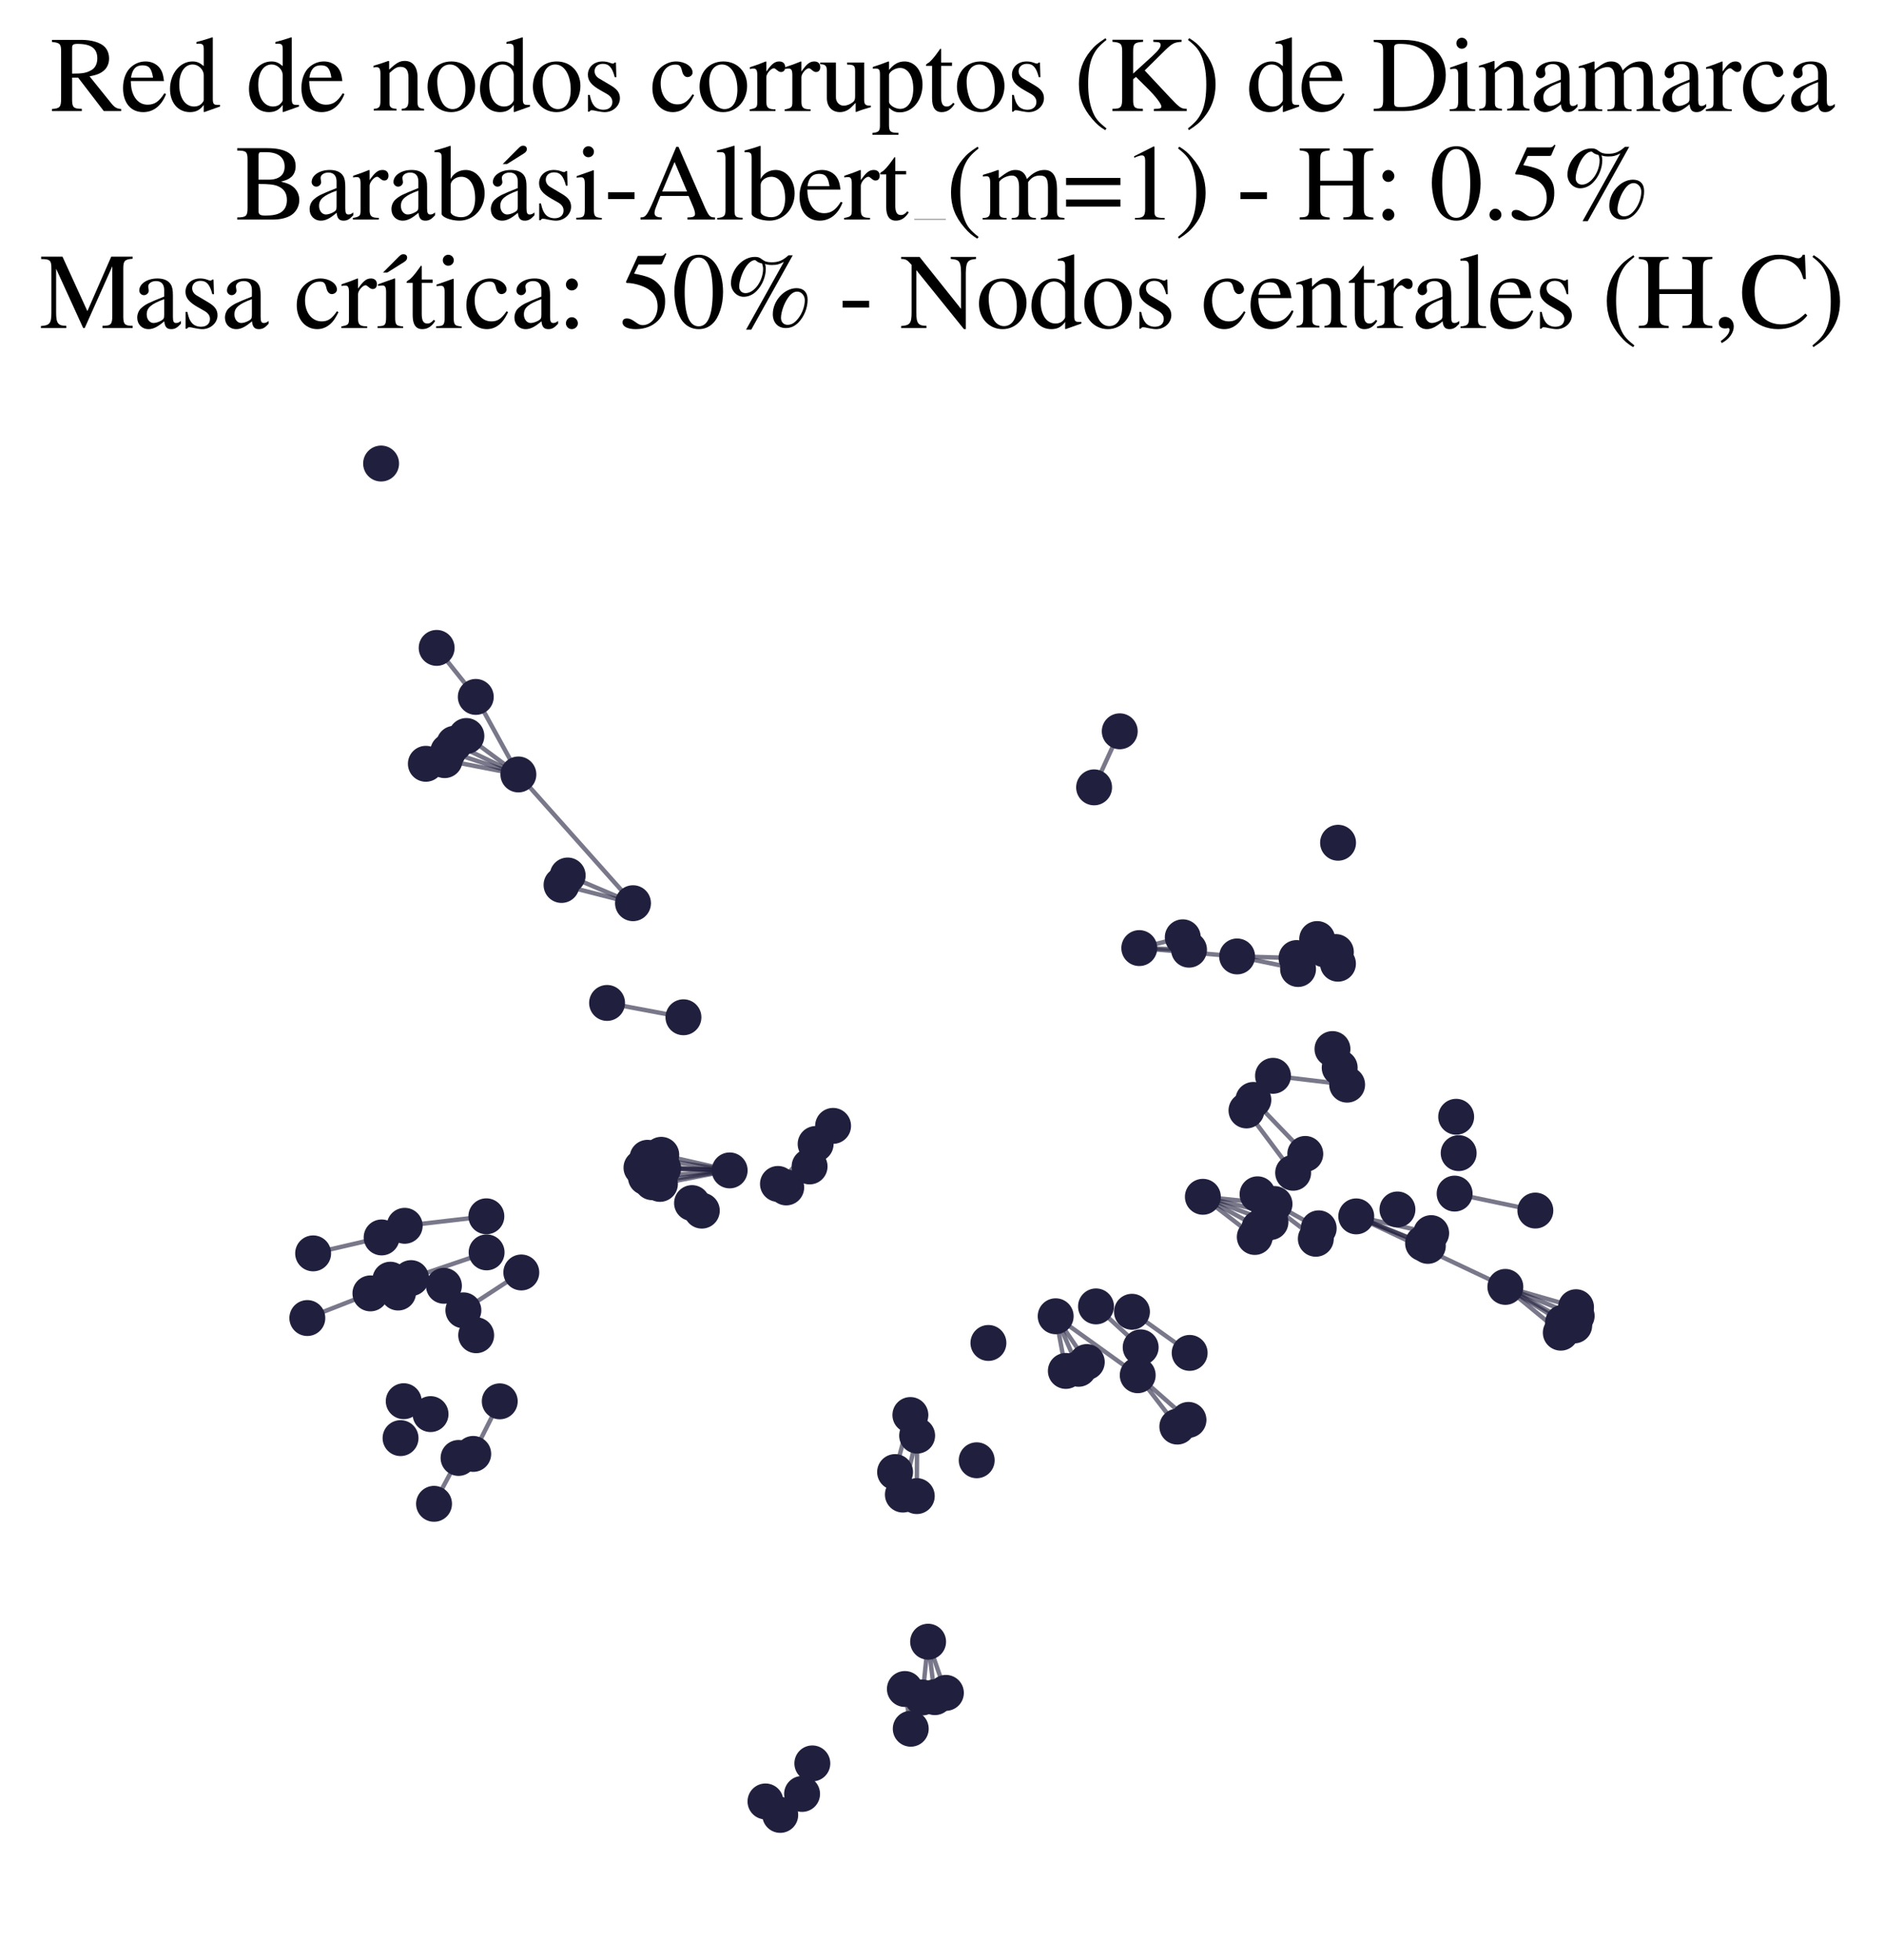 <?xml version="1.0" encoding="utf-8" standalone="no"?>
<!DOCTYPE svg PUBLIC "-//W3C//DTD SVG 1.1//EN"
  "http://www.w3.org/Graphics/SVG/1.1/DTD/svg11.dtd">
<svg xmlns:xlink="http://www.w3.org/1999/xlink" width="171.118pt" height="177.988pt" viewBox="0 0 171.118 177.988" xmlns="http://www.w3.org/2000/svg" version="1.1">
 <defs>
  <style type="text/css">*{stroke-linejoin: round; stroke-linecap: butt}</style>
 </defs>
 <g id="figure_1">
  <g id="patch_1">
   <path d="M 0 177.988 
L 171.118 177.988 
L 171.118 -0 
L 0 -0 
z
" style="fill: #ffffff"/>
  </g>
  <g id="axes_1">
   <g id="LineCollection_1">
    <path d="M 129.688 113.124 
L 123.184 110.444 
" clip-path="url(#p3bca69c5cd)" style="fill: none; stroke: #201f3d; stroke-opacity: 0.6; stroke-width: 0.4"/>
    <path d="M 115.761 109.322 
L 109.253 108.666 
" clip-path="url(#p3bca69c5cd)" style="fill: none; stroke: #201f3d; stroke-opacity: 0.6; stroke-width: 0.4"/>
    <path d="M 108.053 122.84 
L 102.813 119.105 
" clip-path="url(#p3bca69c5cd)" style="fill: none; stroke: #201f3d; stroke-opacity: 0.6; stroke-width: 0.4"/>
    <path d="M 82.187 153.357 
L 82.721 156.965 
" clip-path="url(#p3bca69c5cd)" style="fill: none; stroke: #201f3d; stroke-opacity: 0.6; stroke-width: 0.4"/>
    <path d="M 44.175 110.437 
L 36.758 111.299 
" clip-path="url(#p3bca69c5cd)" style="fill: none; stroke: #201f3d; stroke-opacity: 0.6; stroke-width: 0.4"/>
    <path d="M 123.184 110.444 
L 129.989 111.963 
" clip-path="url(#p3bca69c5cd)" style="fill: none; stroke: #201f3d; stroke-opacity: 0.6; stroke-width: 0.4"/>
    <path d="M 123.184 110.444 
L 136.727 116.847 
" clip-path="url(#p3bca69c5cd)" style="fill: none; stroke: #201f3d; stroke-opacity: 0.6; stroke-width: 0.4"/>
    <path d="M 123.184 110.444 
L 129.254 112.891 
" clip-path="url(#p3bca69c5cd)" style="fill: none; stroke: #201f3d; stroke-opacity: 0.6; stroke-width: 0.4"/>
    <path d="M 97.965 124.284 
L 95.884 119.513 
" clip-path="url(#p3bca69c5cd)" style="fill: none; stroke: #201f3d; stroke-opacity: 0.6; stroke-width: 0.4"/>
    <path d="M 143.145 118.691 
L 136.727 116.847 
" clip-path="url(#p3bca69c5cd)" style="fill: none; stroke: #201f3d; stroke-opacity: 0.6; stroke-width: 0.4"/>
    <path d="M 74.081 103.873 
L 71.41 107.816 
" clip-path="url(#p3bca69c5cd)" style="fill: none; stroke: #201f3d; stroke-opacity: 0.6; stroke-width: 0.4"/>
    <path d="M 74.081 103.873 
L 70.66 107.499 
" clip-path="url(#p3bca69c5cd)" style="fill: none; stroke: #201f3d; stroke-opacity: 0.6; stroke-width: 0.4"/>
    <path d="M 109.253 108.666 
L 113.968 112.314 
" clip-path="url(#p3bca69c5cd)" style="fill: none; stroke: #201f3d; stroke-opacity: 0.6; stroke-width: 0.4"/>
    <path d="M 109.253 108.666 
L 114.385 111.49 
" clip-path="url(#p3bca69c5cd)" style="fill: none; stroke: #201f3d; stroke-opacity: 0.6; stroke-width: 0.4"/>
    <path d="M 109.253 108.666 
L 115.393 110.961 
" clip-path="url(#p3bca69c5cd)" style="fill: none; stroke: #201f3d; stroke-opacity: 0.6; stroke-width: 0.4"/>
    <path d="M 109.253 108.666 
L 115.29 110.111 
" clip-path="url(#p3bca69c5cd)" style="fill: none; stroke: #201f3d; stroke-opacity: 0.6; stroke-width: 0.4"/>
    <path d="M 114.219 108.44 
L 119.512 112.478 
" clip-path="url(#p3bca69c5cd)" style="fill: none; stroke: #201f3d; stroke-opacity: 0.6; stroke-width: 0.4"/>
    <path d="M 114.219 108.44 
L 119.774 111.529 
" clip-path="url(#p3bca69c5cd)" style="fill: none; stroke: #201f3d; stroke-opacity: 0.6; stroke-width: 0.4"/>
    <path d="M 95.884 119.513 
L 98.709 123.67 
" clip-path="url(#p3bca69c5cd)" style="fill: none; stroke: #201f3d; stroke-opacity: 0.6; stroke-width: 0.4"/>
    <path d="M 95.884 119.513 
L 103.336 124.867 
" clip-path="url(#p3bca69c5cd)" style="fill: none; stroke: #201f3d; stroke-opacity: 0.6; stroke-width: 0.4"/>
    <path d="M 95.884 119.513 
L 96.807 124.477 
" clip-path="url(#p3bca69c5cd)" style="fill: none; stroke: #201f3d; stroke-opacity: 0.6; stroke-width: 0.4"/>
    <path d="M 66.273 106.27 
L 59.94 107.495 
" clip-path="url(#p3bca69c5cd)" style="fill: none; stroke: #201f3d; stroke-opacity: 0.6; stroke-width: 0.4"/>
    <path d="M 66.273 106.27 
L 58.263 106.025 
" clip-path="url(#p3bca69c5cd)" style="fill: none; stroke: #201f3d; stroke-opacity: 0.6; stroke-width: 0.4"/>
    <path d="M 66.273 106.27 
L 60.234 106.089 
" clip-path="url(#p3bca69c5cd)" style="fill: none; stroke: #201f3d; stroke-opacity: 0.6; stroke-width: 0.4"/>
    <path d="M 66.273 106.27 
L 60.06 104.855 
" clip-path="url(#p3bca69c5cd)" style="fill: none; stroke: #201f3d; stroke-opacity: 0.6; stroke-width: 0.4"/>
    <path d="M 66.273 106.27 
L 59.235 107.341 
" clip-path="url(#p3bca69c5cd)" style="fill: none; stroke: #201f3d; stroke-opacity: 0.6; stroke-width: 0.4"/>
    <path d="M 66.273 106.27 
L 59.219 105.926 
" clip-path="url(#p3bca69c5cd)" style="fill: none; stroke: #201f3d; stroke-opacity: 0.6; stroke-width: 0.4"/>
    <path d="M 66.273 106.27 
L 58.813 105.125 
" clip-path="url(#p3bca69c5cd)" style="fill: none; stroke: #201f3d; stroke-opacity: 0.6; stroke-width: 0.4"/>
    <path d="M 66.273 106.27 
L 58.666 106.894 
" clip-path="url(#p3bca69c5cd)" style="fill: none; stroke: #201f3d; stroke-opacity: 0.6; stroke-width: 0.4"/>
    <path d="M 115.624 97.681 
L 122.356 98.484 
" clip-path="url(#p3bca69c5cd)" style="fill: none; stroke: #201f3d; stroke-opacity: 0.6; stroke-width: 0.4"/>
    <path d="M 57.494 82.009 
L 51.002 80.353 
" clip-path="url(#p3bca69c5cd)" style="fill: none; stroke: #201f3d; stroke-opacity: 0.6; stroke-width: 0.4"/>
    <path d="M 57.494 82.009 
L 51.561 79.493 
" clip-path="url(#p3bca69c5cd)" style="fill: none; stroke: #201f3d; stroke-opacity: 0.6; stroke-width: 0.4"/>
    <path d="M 57.494 82.009 
L 47.083 70.319 
" clip-path="url(#p3bca69c5cd)" style="fill: none; stroke: #201f3d; stroke-opacity: 0.6; stroke-width: 0.4"/>
    <path d="M 43.214 63.278 
L 47.083 70.319 
" clip-path="url(#p3bca69c5cd)" style="fill: none; stroke: #201f3d; stroke-opacity: 0.6; stroke-width: 0.4"/>
    <path d="M 43.214 63.278 
L 39.66 58.828 
" clip-path="url(#p3bca69c5cd)" style="fill: none; stroke: #201f3d; stroke-opacity: 0.6; stroke-width: 0.4"/>
    <path d="M 41.268 67.531 
L 47.083 70.319 
" clip-path="url(#p3bca69c5cd)" style="fill: none; stroke: #201f3d; stroke-opacity: 0.6; stroke-width: 0.4"/>
    <path d="M 117.759 86.988 
L 112.363 86.842 
" clip-path="url(#p3bca69c5cd)" style="fill: none; stroke: #201f3d; stroke-opacity: 0.6; stroke-width: 0.4"/>
    <path d="M 47.349 115.537 
L 42.087 118.974 
" clip-path="url(#p3bca69c5cd)" style="fill: none; stroke: #201f3d; stroke-opacity: 0.6; stroke-width: 0.4"/>
    <path d="M 44.197 113.713 
L 37.333 116.048 
" clip-path="url(#p3bca69c5cd)" style="fill: none; stroke: #201f3d; stroke-opacity: 0.6; stroke-width: 0.4"/>
    <path d="M 113.839 99.869 
L 118.554 104.774 
" clip-path="url(#p3bca69c5cd)" style="fill: none; stroke: #201f3d; stroke-opacity: 0.6; stroke-width: 0.4"/>
    <path d="M 82.006 135.704 
L 83.301 130.351 
" clip-path="url(#p3bca69c5cd)" style="fill: none; stroke: #201f3d; stroke-opacity: 0.6; stroke-width: 0.4"/>
    <path d="M 75.667 102.227 
L 73.533 105.91 
" clip-path="url(#p3bca69c5cd)" style="fill: none; stroke: #201f3d; stroke-opacity: 0.6; stroke-width: 0.4"/>
    <path d="M 113.214 100.825 
L 117.453 106.486 
" clip-path="url(#p3bca69c5cd)" style="fill: none; stroke: #201f3d; stroke-opacity: 0.6; stroke-width: 0.4"/>
    <path d="M 85.913 153.709 
L 84.297 149.064 
" clip-path="url(#p3bca69c5cd)" style="fill: none; stroke: #201f3d; stroke-opacity: 0.6; stroke-width: 0.4"/>
    <path d="M 33.644 117.436 
L 27.914 119.675 
" clip-path="url(#p3bca69c5cd)" style="fill: none; stroke: #201f3d; stroke-opacity: 0.6; stroke-width: 0.4"/>
    <path d="M 142.982 120.347 
L 136.727 116.847 
" clip-path="url(#p3bca69c5cd)" style="fill: none; stroke: #201f3d; stroke-opacity: 0.6; stroke-width: 0.4"/>
    <path d="M 103.604 122.335 
L 99.547 118.618 
" clip-path="url(#p3bca69c5cd)" style="fill: none; stroke: #201f3d; stroke-opacity: 0.6; stroke-width: 0.4"/>
    <path d="M 143.204 119.479 
L 136.727 116.847 
" clip-path="url(#p3bca69c5cd)" style="fill: none; stroke: #201f3d; stroke-opacity: 0.6; stroke-width: 0.4"/>
    <path d="M 82.687 128.48 
L 81.298 133.66 
" clip-path="url(#p3bca69c5cd)" style="fill: none; stroke: #201f3d; stroke-opacity: 0.6; stroke-width: 0.4"/>
    <path d="M 99.374 71.49 
L 101.704 66.4 
" clip-path="url(#p3bca69c5cd)" style="fill: none; stroke: #201f3d; stroke-opacity: 0.6; stroke-width: 0.4"/>
    <path d="M 72.851 162.885 
L 73.782 160.113 
" clip-path="url(#p3bca69c5cd)" style="fill: none; stroke: #201f3d; stroke-opacity: 0.6; stroke-width: 0.4"/>
    <path d="M 41.649 132.377 
L 39.422 136.543 
" clip-path="url(#p3bca69c5cd)" style="fill: none; stroke: #201f3d; stroke-opacity: 0.6; stroke-width: 0.4"/>
    <path d="M 132.119 108.376 
L 139.451 109.916 
" clip-path="url(#p3bca69c5cd)" style="fill: none; stroke: #201f3d; stroke-opacity: 0.6; stroke-width: 0.4"/>
    <path d="M 83.772 154.125 
L 84.297 149.064 
" clip-path="url(#p3bca69c5cd)" style="fill: none; stroke: #201f3d; stroke-opacity: 0.6; stroke-width: 0.4"/>
    <path d="M 83.268 135.841 
L 83.301 130.351 
" clip-path="url(#p3bca69c5cd)" style="fill: none; stroke: #201f3d; stroke-opacity: 0.6; stroke-width: 0.4"/>
    <path d="M 106.933 129.531 
L 103.336 124.867 
" clip-path="url(#p3bca69c5cd)" style="fill: none; stroke: #201f3d; stroke-opacity: 0.6; stroke-width: 0.4"/>
    <path d="M 42.982 132.011 
L 45.391 127.238 
" clip-path="url(#p3bca69c5cd)" style="fill: none; stroke: #201f3d; stroke-opacity: 0.6; stroke-width: 0.4"/>
    <path d="M 103.478 86.084 
L 112.363 86.842 
" clip-path="url(#p3bca69c5cd)" style="fill: none; stroke: #201f3d; stroke-opacity: 0.6; stroke-width: 0.4"/>
    <path d="M 103.478 86.084 
L 107.996 86.229 
" clip-path="url(#p3bca69c5cd)" style="fill: none; stroke: #201f3d; stroke-opacity: 0.6; stroke-width: 0.4"/>
    <path d="M 103.478 86.084 
L 107.427 85.104 
" clip-path="url(#p3bca69c5cd)" style="fill: none; stroke: #201f3d; stroke-opacity: 0.6; stroke-width: 0.4"/>
    <path d="M 112.363 86.842 
L 117.898 87.983 
" clip-path="url(#p3bca69c5cd)" style="fill: none; stroke: #201f3d; stroke-opacity: 0.6; stroke-width: 0.4"/>
    <path d="M 84.911 154.098 
L 84.297 149.064 
" clip-path="url(#p3bca69c5cd)" style="fill: none; stroke: #201f3d; stroke-opacity: 0.6; stroke-width: 0.4"/>
    <path d="M 40.711 68.235 
L 47.083 70.319 
" clip-path="url(#p3bca69c5cd)" style="fill: none; stroke: #201f3d; stroke-opacity: 0.6; stroke-width: 0.4"/>
    <path d="M 141.763 121.004 
L 136.727 116.847 
" clip-path="url(#p3bca69c5cd)" style="fill: none; stroke: #201f3d; stroke-opacity: 0.6; stroke-width: 0.4"/>
    <path d="M 40.385 69.019 
L 47.083 70.319 
" clip-path="url(#p3bca69c5cd)" style="fill: none; stroke: #201f3d; stroke-opacity: 0.6; stroke-width: 0.4"/>
    <path d="M 55.139 91.064 
L 62.075 92.366 
" clip-path="url(#p3bca69c5cd)" style="fill: none; stroke: #201f3d; stroke-opacity: 0.6; stroke-width: 0.4"/>
    <path d="M 136.727 116.847 
L 141.965 120.095 
" clip-path="url(#p3bca69c5cd)" style="fill: none; stroke: #201f3d; stroke-opacity: 0.6; stroke-width: 0.4"/>
    <path d="M 107.946 128.924 
L 103.336 124.867 
" clip-path="url(#p3bca69c5cd)" style="fill: none; stroke: #201f3d; stroke-opacity: 0.6; stroke-width: 0.4"/>
    <path d="M 34.663 112.356 
L 28.441 113.803 
" clip-path="url(#p3bca69c5cd)" style="fill: none; stroke: #201f3d; stroke-opacity: 0.6; stroke-width: 0.4"/>
    <path d="M 42.361 66.827 
L 47.083 70.319 
" clip-path="url(#p3bca69c5cd)" style="fill: none; stroke: #201f3d; stroke-opacity: 0.6; stroke-width: 0.4"/>
   </g>
   <g id="PathCollection_1">
    <defs>
     <path id="mb50e3bf351" d="M 0 1.581 
C 0.419 1.581 0.822 1.415 1.118 1.118 
C 1.415 0.822 1.581 0.419 1.581 0 
C 1.581 -0.419 1.415 -0.822 1.118 -1.118 
C 0.822 -1.415 0.419 -1.581 0 -1.581 
C -0.419 -1.581 -0.822 -1.415 -1.118 -1.118 
C -1.415 -0.822 -1.581 -0.419 -1.581 0 
C -1.581 0.419 -1.415 0.822 -1.118 1.118 
C -0.822 1.415 -0.419 1.581 0 1.581 
z
" style="stroke: #201f3d; stroke-width: 0.1"/>
    </defs>
    <g clip-path="url(#p3bca69c5cd)">
     <use xlink:href="#mb50e3bf351" x="103.604" y="122.335" style="fill: #201f3d; stroke: #201f3d; stroke-width: 0.1"/>
     <use xlink:href="#mb50e3bf351" x="107.427" y="85.104" style="fill: #201f3d; stroke: #201f3d; stroke-width: 0.1"/>
     <use xlink:href="#mb50e3bf351" x="142.982" y="120.347" style="fill: #201f3d; stroke: #201f3d; stroke-width: 0.1"/>
     <use xlink:href="#mb50e3bf351" x="112.363" y="86.842" style="fill: #201f3d; stroke: #201f3d; stroke-width: 0.1"/>
     <use xlink:href="#mb50e3bf351" x="40.321" y="116.747" style="fill: #201f3d; stroke: #201f3d; stroke-width: 0.1"/>
     <use xlink:href="#mb50e3bf351" x="113.214" y="100.825" style="fill: #201f3d; stroke: #201f3d; stroke-width: 0.1"/>
     <use xlink:href="#mb50e3bf351" x="43.25" y="121.236" style="fill: #201f3d; stroke: #201f3d; stroke-width: 0.1"/>
     <use xlink:href="#mb50e3bf351" x="141.965" y="120.095" style="fill: #201f3d; stroke: #201f3d; stroke-width: 0.1"/>
     <use xlink:href="#mb50e3bf351" x="44.175" y="110.437" style="fill: #201f3d; stroke: #201f3d; stroke-width: 0.1"/>
     <use xlink:href="#mb50e3bf351" x="121.025" y="95.252" style="fill: #201f3d; stroke: #201f3d; stroke-width: 0.1"/>
     <use xlink:href="#mb50e3bf351" x="82.187" y="153.357" style="fill: #201f3d; stroke: #201f3d; stroke-width: 0.1"/>
     <use xlink:href="#mb50e3bf351" x="83.268" y="135.841" style="fill: #201f3d; stroke: #201f3d; stroke-width: 0.1"/>
     <use xlink:href="#mb50e3bf351" x="121.532" y="76.519" style="fill: #201f3d; stroke: #201f3d; stroke-width: 0.1"/>
     <use xlink:href="#mb50e3bf351" x="122.356" y="98.484" style="fill: #201f3d; stroke: #201f3d; stroke-width: 0.1"/>
     <use xlink:href="#mb50e3bf351" x="82.721" y="156.965" style="fill: #201f3d; stroke: #201f3d; stroke-width: 0.1"/>
     <use xlink:href="#mb50e3bf351" x="83.301" y="130.351" style="fill: #201f3d; stroke: #201f3d; stroke-width: 0.1"/>
     <use xlink:href="#mb50e3bf351" x="143.145" y="118.691" style="fill: #201f3d; stroke: #201f3d; stroke-width: 0.1"/>
     <use xlink:href="#mb50e3bf351" x="47.083" y="70.319" style="fill: #201f3d; stroke: #201f3d; stroke-width: 0.1"/>
     <use xlink:href="#mb50e3bf351" x="35.456" y="116.192" style="fill: #201f3d; stroke: #201f3d; stroke-width: 0.1"/>
     <use xlink:href="#mb50e3bf351" x="59.235" y="107.341" style="fill: #201f3d; stroke: #201f3d; stroke-width: 0.1"/>
     <use xlink:href="#mb50e3bf351" x="60.06" y="104.855" style="fill: #201f3d; stroke: #201f3d; stroke-width: 0.1"/>
     <use xlink:href="#mb50e3bf351" x="132.487" y="104.701" style="fill: #201f3d; stroke: #201f3d; stroke-width: 0.1"/>
     <use xlink:href="#mb50e3bf351" x="82.687" y="128.48" style="fill: #201f3d; stroke: #201f3d; stroke-width: 0.1"/>
     <use xlink:href="#mb50e3bf351" x="89.775" y="121.937" style="fill: #201f3d; stroke: #201f3d; stroke-width: 0.1"/>
     <use xlink:href="#mb50e3bf351" x="143.204" y="119.479" style="fill: #201f3d; stroke: #201f3d; stroke-width: 0.1"/>
     <use xlink:href="#mb50e3bf351" x="39.422" y="136.543" style="fill: #201f3d; stroke: #201f3d; stroke-width: 0.1"/>
     <use xlink:href="#mb50e3bf351" x="63.744" y="109.923" style="fill: #201f3d; stroke: #201f3d; stroke-width: 0.1"/>
     <use xlink:href="#mb50e3bf351" x="74.081" y="103.873" style="fill: #201f3d; stroke: #201f3d; stroke-width: 0.1"/>
     <use xlink:href="#mb50e3bf351" x="44.197" y="113.713" style="fill: #201f3d; stroke: #201f3d; stroke-width: 0.1"/>
     <use xlink:href="#mb50e3bf351" x="71.41" y="107.816" style="fill: #201f3d; stroke: #201f3d; stroke-width: 0.1"/>
     <use xlink:href="#mb50e3bf351" x="28.441" y="113.803" style="fill: #201f3d; stroke: #201f3d; stroke-width: 0.1"/>
     <use xlink:href="#mb50e3bf351" x="40.385" y="69.019" style="fill: #201f3d; stroke: #201f3d; stroke-width: 0.1"/>
     <use xlink:href="#mb50e3bf351" x="141.763" y="121.004" style="fill: #201f3d; stroke: #201f3d; stroke-width: 0.1"/>
     <use xlink:href="#mb50e3bf351" x="132.119" y="108.376" style="fill: #201f3d; stroke: #201f3d; stroke-width: 0.1"/>
     <use xlink:href="#mb50e3bf351" x="96.807" y="124.477" style="fill: #201f3d; stroke: #201f3d; stroke-width: 0.1"/>
     <use xlink:href="#mb50e3bf351" x="107.946" y="128.924" style="fill: #201f3d; stroke: #201f3d; stroke-width: 0.1"/>
     <use xlink:href="#mb50e3bf351" x="33.644" y="117.436" style="fill: #201f3d; stroke: #201f3d; stroke-width: 0.1"/>
     <use xlink:href="#mb50e3bf351" x="42.087" y="118.974" style="fill: #201f3d; stroke: #201f3d; stroke-width: 0.1"/>
     <use xlink:href="#mb50e3bf351" x="121.68" y="96.946" style="fill: #201f3d; stroke: #201f3d; stroke-width: 0.1"/>
     <use xlink:href="#mb50e3bf351" x="70.866" y="164.789" style="fill: #201f3d; stroke: #201f3d; stroke-width: 0.1"/>
     <use xlink:href="#mb50e3bf351" x="58.666" y="106.894" style="fill: #201f3d; stroke: #201f3d; stroke-width: 0.1"/>
     <use xlink:href="#mb50e3bf351" x="84.911" y="154.098" style="fill: #201f3d; stroke: #201f3d; stroke-width: 0.1"/>
     <use xlink:href="#mb50e3bf351" x="121.523" y="87.503" style="fill: #201f3d; stroke: #201f3d; stroke-width: 0.1"/>
     <use xlink:href="#mb50e3bf351" x="114.219" y="108.44" style="fill: #201f3d; stroke: #201f3d; stroke-width: 0.1"/>
     <use xlink:href="#mb50e3bf351" x="118.554" y="104.774" style="fill: #201f3d; stroke: #201f3d; stroke-width: 0.1"/>
     <use xlink:href="#mb50e3bf351" x="45.391" y="127.238" style="fill: #201f3d; stroke: #201f3d; stroke-width: 0.1"/>
     <use xlink:href="#mb50e3bf351" x="121.333" y="86.444" style="fill: #201f3d; stroke: #201f3d; stroke-width: 0.1"/>
     <use xlink:href="#mb50e3bf351" x="38.679" y="69.351" style="fill: #201f3d; stroke: #201f3d; stroke-width: 0.1"/>
     <use xlink:href="#mb50e3bf351" x="72.851" y="162.885" style="fill: #201f3d; stroke: #201f3d; stroke-width: 0.1"/>
     <use xlink:href="#mb50e3bf351" x="58.263" y="106.025" style="fill: #201f3d; stroke: #201f3d; stroke-width: 0.1"/>
     <use xlink:href="#mb50e3bf351" x="119.637" y="85.262" style="fill: #201f3d; stroke: #201f3d; stroke-width: 0.1"/>
     <use xlink:href="#mb50e3bf351" x="97.965" y="124.284" style="fill: #201f3d; stroke: #201f3d; stroke-width: 0.1"/>
     <use xlink:href="#mb50e3bf351" x="75.667" y="102.227" style="fill: #201f3d; stroke: #201f3d; stroke-width: 0.1"/>
     <use xlink:href="#mb50e3bf351" x="84.297" y="149.064" style="fill: #201f3d; stroke: #201f3d; stroke-width: 0.1"/>
     <use xlink:href="#mb50e3bf351" x="136.727" y="116.847" style="fill: #201f3d; stroke: #201f3d; stroke-width: 0.1"/>
     <use xlink:href="#mb50e3bf351" x="99.374" y="71.49" style="fill: #201f3d; stroke: #201f3d; stroke-width: 0.1"/>
     <use xlink:href="#mb50e3bf351" x="41.649" y="132.377" style="fill: #201f3d; stroke: #201f3d; stroke-width: 0.1"/>
     <use xlink:href="#mb50e3bf351" x="69.527" y="163.566" style="fill: #201f3d; stroke: #201f3d; stroke-width: 0.1"/>
     <use xlink:href="#mb50e3bf351" x="36.758" y="111.299" style="fill: #201f3d; stroke: #201f3d; stroke-width: 0.1"/>
     <use xlink:href="#mb50e3bf351" x="103.478" y="86.084" style="fill: #201f3d; stroke: #201f3d; stroke-width: 0.1"/>
     <use xlink:href="#mb50e3bf351" x="42.982" y="132.011" style="fill: #201f3d; stroke: #201f3d; stroke-width: 0.1"/>
     <use xlink:href="#mb50e3bf351" x="117.759" y="86.988" style="fill: #201f3d; stroke: #201f3d; stroke-width: 0.1"/>
     <use xlink:href="#mb50e3bf351" x="40.711" y="68.235" style="fill: #201f3d; stroke: #201f3d; stroke-width: 0.1"/>
     <use xlink:href="#mb50e3bf351" x="129.989" y="111.963" style="fill: #201f3d; stroke: #201f3d; stroke-width: 0.1"/>
     <use xlink:href="#mb50e3bf351" x="132.259" y="101.401" style="fill: #201f3d; stroke: #201f3d; stroke-width: 0.1"/>
     <use xlink:href="#mb50e3bf351" x="95.884" y="119.513" style="fill: #201f3d; stroke: #201f3d; stroke-width: 0.1"/>
     <use xlink:href="#mb50e3bf351" x="62.075" y="92.366" style="fill: #201f3d; stroke: #201f3d; stroke-width: 0.1"/>
     <use xlink:href="#mb50e3bf351" x="139.451" y="109.916" style="fill: #201f3d; stroke: #201f3d; stroke-width: 0.1"/>
     <use xlink:href="#mb50e3bf351" x="37.333" y="116.048" style="fill: #201f3d; stroke: #201f3d; stroke-width: 0.1"/>
     <use xlink:href="#mb50e3bf351" x="117.453" y="106.486" style="fill: #201f3d; stroke: #201f3d; stroke-width: 0.1"/>
     <use xlink:href="#mb50e3bf351" x="115.761" y="109.322" style="fill: #201f3d; stroke: #201f3d; stroke-width: 0.1"/>
     <use xlink:href="#mb50e3bf351" x="83.772" y="154.125" style="fill: #201f3d; stroke: #201f3d; stroke-width: 0.1"/>
     <use xlink:href="#mb50e3bf351" x="119.512" y="112.478" style="fill: #201f3d; stroke: #201f3d; stroke-width: 0.1"/>
     <use xlink:href="#mb50e3bf351" x="102.813" y="119.105" style="fill: #201f3d; stroke: #201f3d; stroke-width: 0.1"/>
     <use xlink:href="#mb50e3bf351" x="41.268" y="67.531" style="fill: #201f3d; stroke: #201f3d; stroke-width: 0.1"/>
     <use xlink:href="#mb50e3bf351" x="82.006" y="135.704" style="fill: #201f3d; stroke: #201f3d; stroke-width: 0.1"/>
     <use xlink:href="#mb50e3bf351" x="39.66" y="58.828" style="fill: #201f3d; stroke: #201f3d; stroke-width: 0.1"/>
     <use xlink:href="#mb50e3bf351" x="39.106" y="128.397" style="fill: #201f3d; stroke: #201f3d; stroke-width: 0.1"/>
     <use xlink:href="#mb50e3bf351" x="85.913" y="153.709" style="fill: #201f3d; stroke: #201f3d; stroke-width: 0.1"/>
     <use xlink:href="#mb50e3bf351" x="109.253" y="108.666" style="fill: #201f3d; stroke: #201f3d; stroke-width: 0.1"/>
     <use xlink:href="#mb50e3bf351" x="62.856" y="109.238" style="fill: #201f3d; stroke: #201f3d; stroke-width: 0.1"/>
     <use xlink:href="#mb50e3bf351" x="101.704" y="66.4" style="fill: #201f3d; stroke: #201f3d; stroke-width: 0.1"/>
     <use xlink:href="#mb50e3bf351" x="114.385" y="111.49" style="fill: #201f3d; stroke: #201f3d; stroke-width: 0.1"/>
     <use xlink:href="#mb50e3bf351" x="113.968" y="112.314" style="fill: #201f3d; stroke: #201f3d; stroke-width: 0.1"/>
     <use xlink:href="#mb50e3bf351" x="70.66" y="107.499" style="fill: #201f3d; stroke: #201f3d; stroke-width: 0.1"/>
     <use xlink:href="#mb50e3bf351" x="51.561" y="79.493" style="fill: #201f3d; stroke: #201f3d; stroke-width: 0.1"/>
     <use xlink:href="#mb50e3bf351" x="106.933" y="129.531" style="fill: #201f3d; stroke: #201f3d; stroke-width: 0.1"/>
     <use xlink:href="#mb50e3bf351" x="59.94" y="107.495" style="fill: #201f3d; stroke: #201f3d; stroke-width: 0.1"/>
     <use xlink:href="#mb50e3bf351" x="129.254" y="112.891" style="fill: #201f3d; stroke: #201f3d; stroke-width: 0.1"/>
     <use xlink:href="#mb50e3bf351" x="36.161" y="117.36" style="fill: #201f3d; stroke: #201f3d; stroke-width: 0.1"/>
     <use xlink:href="#mb50e3bf351" x="34.614" y="42.088" style="fill: #201f3d; stroke: #201f3d; stroke-width: 0.1"/>
     <use xlink:href="#mb50e3bf351" x="81.298" y="133.66" style="fill: #201f3d; stroke: #201f3d; stroke-width: 0.1"/>
     <use xlink:href="#mb50e3bf351" x="51.002" y="80.353" style="fill: #201f3d; stroke: #201f3d; stroke-width: 0.1"/>
     <use xlink:href="#mb50e3bf351" x="88.711" y="132.589" style="fill: #201f3d; stroke: #201f3d; stroke-width: 0.1"/>
     <use xlink:href="#mb50e3bf351" x="117.898" y="87.983" style="fill: #201f3d; stroke: #201f3d; stroke-width: 0.1"/>
     <use xlink:href="#mb50e3bf351" x="42.361" y="66.827" style="fill: #201f3d; stroke: #201f3d; stroke-width: 0.1"/>
     <use xlink:href="#mb50e3bf351" x="73.533" y="105.91" style="fill: #201f3d; stroke: #201f3d; stroke-width: 0.1"/>
     <use xlink:href="#mb50e3bf351" x="55.139" y="91.064" style="fill: #201f3d; stroke: #201f3d; stroke-width: 0.1"/>
     <use xlink:href="#mb50e3bf351" x="108.053" y="122.84" style="fill: #201f3d; stroke: #201f3d; stroke-width: 0.1"/>
     <use xlink:href="#mb50e3bf351" x="115.393" y="110.961" style="fill: #201f3d; stroke: #201f3d; stroke-width: 0.1"/>
     <use xlink:href="#mb50e3bf351" x="99.547" y="118.618" style="fill: #201f3d; stroke: #201f3d; stroke-width: 0.1"/>
     <use xlink:href="#mb50e3bf351" x="47.349" y="115.537" style="fill: #201f3d; stroke: #201f3d; stroke-width: 0.1"/>
     <use xlink:href="#mb50e3bf351" x="57.494" y="82.009" style="fill: #201f3d; stroke: #201f3d; stroke-width: 0.1"/>
     <use xlink:href="#mb50e3bf351" x="107.996" y="86.229" style="fill: #201f3d; stroke: #201f3d; stroke-width: 0.1"/>
     <use xlink:href="#mb50e3bf351" x="129.688" y="113.124" style="fill: #201f3d; stroke: #201f3d; stroke-width: 0.1"/>
     <use xlink:href="#mb50e3bf351" x="66.273" y="106.27" style="fill: #201f3d; stroke: #201f3d; stroke-width: 0.1"/>
     <use xlink:href="#mb50e3bf351" x="98.709" y="123.67" style="fill: #201f3d; stroke: #201f3d; stroke-width: 0.1"/>
     <use xlink:href="#mb50e3bf351" x="115.624" y="97.681" style="fill: #201f3d; stroke: #201f3d; stroke-width: 0.1"/>
     <use xlink:href="#mb50e3bf351" x="126.926" y="109.816" style="fill: #201f3d; stroke: #201f3d; stroke-width: 0.1"/>
     <use xlink:href="#mb50e3bf351" x="115.29" y="110.111" style="fill: #201f3d; stroke: #201f3d; stroke-width: 0.1"/>
     <use xlink:href="#mb50e3bf351" x="36.381" y="130.577" style="fill: #201f3d; stroke: #201f3d; stroke-width: 0.1"/>
     <use xlink:href="#mb50e3bf351" x="43.214" y="63.278" style="fill: #201f3d; stroke: #201f3d; stroke-width: 0.1"/>
     <use xlink:href="#mb50e3bf351" x="123.184" y="110.444" style="fill: #201f3d; stroke: #201f3d; stroke-width: 0.1"/>
     <use xlink:href="#mb50e3bf351" x="113.839" y="99.869" style="fill: #201f3d; stroke: #201f3d; stroke-width: 0.1"/>
     <use xlink:href="#mb50e3bf351" x="36.67" y="127.226" style="fill: #201f3d; stroke: #201f3d; stroke-width: 0.1"/>
     <use xlink:href="#mb50e3bf351" x="34.663" y="112.356" style="fill: #201f3d; stroke: #201f3d; stroke-width: 0.1"/>
     <use xlink:href="#mb50e3bf351" x="119.774" y="111.529" style="fill: #201f3d; stroke: #201f3d; stroke-width: 0.1"/>
     <use xlink:href="#mb50e3bf351" x="60.234" y="106.089" style="fill: #201f3d; stroke: #201f3d; stroke-width: 0.1"/>
     <use xlink:href="#mb50e3bf351" x="103.336" y="124.867" style="fill: #201f3d; stroke: #201f3d; stroke-width: 0.1"/>
     <use xlink:href="#mb50e3bf351" x="59.219" y="105.926" style="fill: #201f3d; stroke: #201f3d; stroke-width: 0.1"/>
     <use xlink:href="#mb50e3bf351" x="73.782" y="160.113" style="fill: #201f3d; stroke: #201f3d; stroke-width: 0.1"/>
     <use xlink:href="#mb50e3bf351" x="120.29" y="86.198" style="fill: #201f3d; stroke: #201f3d; stroke-width: 0.1"/>
     <use xlink:href="#mb50e3bf351" x="58.813" y="105.125" style="fill: #201f3d; stroke: #201f3d; stroke-width: 0.1"/>
     <use xlink:href="#mb50e3bf351" x="27.914" y="119.675" style="fill: #201f3d; stroke: #201f3d; stroke-width: 0.1"/>
    </g>
   </g>
   <g id="text_1">
    <!-- Red de nodos corruptos (K) de Dinamarca -->
    <g transform="translate(4.551 10.084) scale(0.096 -0.096)">
     <defs>
      <path id="NimbusRomNo9L-Regu-52" d="M 4218 121 
C 3974 140 3846 205 3661 424 
L 2342 2061 
C 2771 2143 2963 2219 3174 2388 
C 3379 2553 3501 2818 3501 3113 
C 3501 3385 3418 3618 3251 3801 
C 3008 4059 2477 4224 1875 4224 
L 109 4224 
L 109 4102 
C 589 4051 653 3981 653 3528 
L 653 765 
C 653 236 589 159 109 121 
L 109 0 
L 1882 0 
L 1882 134 
C 1389 134 1306 219 1306 692 
L 1306 1984 
L 1664 1984 
L 3187 0 
L 4218 0 
L 4218 121 
z
M 1306 3762 
C 1306 3937 1376 3987 1632 3987 
C 2432 3987 2803 3716 2803 3123 
C 2803 2807 2669 2542 2438 2423 
C 2144 2258 1920 2221 1306 2221 
L 1306 3762 
z
" transform="scale(0.016)"/>
      <path id="NimbusRomNo9L-Regu-65" d="M 2611 1053 
C 2304 564 2029 378 1619 378 
C 1254 378 979 564 794 930 
C 678 1174 634 1386 621 1779 
L 2592 1779 
C 2541 2193 2477 2377 2317 2581 
C 2125 2811 1830 2944 1498 2944 
C 1178 2944 877 2829 634 2611 
C 333 2349 160 1894 160 1370 
C 160 486 621 -64 1357 -64 
C 1965 -64 2445 315 2714 1008 
L 2611 1053 
z
M 634 1984 
C 704 2479 922 2714 1312 2714 
C 1702 2714 1856 2535 1939 1984 
L 634 1984 
z
" transform="scale(0.016)"/>
      <path id="NimbusRomNo9L-Regu-64" d="M 2202 -64 
L 3142 269 
L 3142 365 
C 3027 365 3014 365 2995 365 
C 2765 365 2714 435 2714 731 
L 2714 4364 
L 2682 4377 
C 2374 4268 2150 4204 1741 4096 
L 1741 3994 
C 1792 4000 1830 4000 1882 4000 
C 2118 4000 2176 3936 2176 3672 
L 2176 2669 
C 1933 2874 1760 2944 1504 2944 
C 768 2944 173 2221 173 1312 
C 173 493 653 -64 1357 -64 
C 1715 -64 1958 64 2176 365 
L 2176 -45 
L 2202 -64 
z
M 2176 653 
C 2176 608 2131 531 2067 461 
C 1952 333 1792 269 1606 269 
C 1075 269 723 781 723 1568 
C 723 2291 1037 2765 1523 2765 
C 1862 2765 2176 2464 2176 2125 
L 2176 653 
z
" transform="scale(0.016)"/>
      <path id="NimbusRomNo9L-Regu-6e" d="M 102 2579 
C 141 2598 205 2605 275 2605 
C 454 2605 512 2509 512 2195 
L 512 608 
C 512 243 442 154 115 128 
L 115 32 
L 1472 32 
L 1472 128 
C 1146 154 1050 230 1050 461 
L 1050 2259 
C 1357 2547 1498 2624 1709 2624 
C 2022 2624 2176 2426 2176 2003 
L 2176 666 
C 2176 262 2093 154 1773 128 
L 1773 32 
L 3104 32 
L 3104 128 
C 2790 160 2714 237 2714 550 
L 2714 2016 
C 2714 2618 2432 2976 1958 2976 
C 1664 2976 1466 2867 1030 2458 
L 1030 2963 
L 986 2976 
C 672 2861 454 2790 102 2688 
L 102 2579 
z
" transform="scale(0.016)"/>
      <path id="NimbusRomNo9L-Regu-6f" d="M 1600 2944 
C 768 2944 186 2330 186 1446 
C 186 582 781 -64 1587 -64 
C 2394 -64 3008 614 3008 1498 
C 3008 2336 2419 2944 1600 2944 
z
M 1517 2765 
C 2054 2765 2432 2150 2432 1274 
C 2432 550 2144 115 1664 115 
C 1414 115 1178 269 1043 525 
C 864 858 762 1306 762 1760 
C 762 2368 1062 2765 1517 2765 
z
" transform="scale(0.016)"/>
      <path id="NimbusRomNo9L-Regu-73" d="M 2016 2010 
L 1990 2880 
L 1920 2880 
L 1907 2867 
C 1850 2822 1843 2816 1818 2816 
C 1779 2816 1715 2829 1645 2861 
C 1504 2915 1363 2944 1197 2944 
C 691 2944 326 2616 326 2154 
C 326 1796 531 1539 1075 1231 
L 1446 1020 
C 1670 892 1779 737 1779 539 
C 1779 256 1574 77 1248 77 
C 1030 77 832 159 710 298 
C 576 455 518 600 435 960 
L 333 960 
L 333 -39 
L 416 -39 
C 461 33 486 48 563 48 
C 621 48 710 35 858 -2 
C 1037 -39 1210 -64 1325 -64 
C 1818 -64 2227 308 2227 757 
C 2227 1077 2074 1289 1690 1520 
L 998 1930 
C 819 2033 723 2194 723 2367 
C 723 2624 922 2803 1216 2803 
C 1581 2803 1773 2583 1920 2010 
L 2016 2010 
z
" transform="scale(0.016)"/>
      <path id="NimbusRomNo9L-Regu-63" d="M 2547 998 
C 2240 550 2010 397 1645 397 
C 1062 397 653 909 653 1645 
C 653 2304 1005 2758 1523 2758 
C 1754 2758 1837 2688 1901 2451 
L 1939 2310 
C 1990 2131 2106 2016 2240 2016 
C 2406 2016 2547 2138 2547 2285 
C 2547 2643 2099 2944 1562 2944 
C 1248 2944 922 2816 659 2586 
C 339 2304 160 1869 160 1363 
C 160 531 666 -64 1376 -64 
C 1664 -64 1920 38 2150 237 
C 2323 390 2445 563 2637 941 
L 2547 998 
z
" transform="scale(0.016)"/>
      <path id="NimbusRomNo9L-Regu-72" d="M 45 2496 
C 134 2515 192 2522 269 2522 
C 429 2522 486 2419 486 2138 
L 486 538 
C 486 218 442 173 32 96 
L 32 0 
L 1568 0 
L 1568 102 
C 1133 102 1024 199 1024 565 
L 1024 2013 
C 1024 2219 1299 2541 1472 2541 
C 1510 2541 1568 2509 1638 2445 
C 1741 2355 1811 2317 1894 2317 
C 2048 2317 2144 2426 2144 2605 
C 2144 2816 2010 2944 1792 2944 
C 1523 2944 1338 2797 1024 2343 
L 1024 2931 
L 992 2944 
C 653 2803 422 2721 45 2599 
L 45 2496 
z
" transform="scale(0.016)"/>
      <path id="NimbusRomNo9L-Regu-75" d="M 3066 320 
L 3034 320 
C 2739 320 2669 390 2669 685 
L 2669 2880 
L 1658 2880 
L 1658 2758 
C 2054 2758 2131 2694 2131 2375 
L 2131 875 
C 2131 697 2099 607 2010 537 
C 1837 397 1638 320 1446 320 
C 1197 320 992 537 992 805 
L 992 2880 
L 58 2880 
L 58 2778 
C 365 2778 454 2682 454 2387 
L 454 770 
C 454 263 762 -64 1229 -64 
C 1466 -64 1715 38 1888 211 
L 2163 486 
L 2163 -45 
L 2189 -58 
C 2509 70 2739 141 3066 230 
L 3066 320 
z
" transform="scale(0.016)"/>
      <path id="NimbusRomNo9L-Regu-70" d="M 58 2516 
C 115 2522 160 2522 218 2522 
C 435 2522 480 2458 480 2155 
L 480 -855 
C 480 -1189 410 -1261 32 -1299 
L 32 -1408 
L 1581 -1408 
L 1581 -1293 
C 1101 -1293 1018 -1222 1018 -816 
L 1018 199 
C 1242 -13 1395 -77 1664 -77 
C 2419 -77 3008 643 3008 1575 
C 3008 2372 2560 2944 1939 2944 
C 1581 2944 1299 2784 1018 2438 
L 1018 2931 
L 979 2944 
C 634 2810 410 2726 58 2618 
L 58 2516 
z
M 1018 2136 
C 1018 2329 1376 2560 1670 2560 
C 2144 2560 2458 2071 2458 1324 
C 2458 611 2144 128 1683 128 
C 1382 128 1018 359 1018 552 
L 1018 2136 
z
" transform="scale(0.016)"/>
      <path id="NimbusRomNo9L-Regu-74" d="M 1632 2880 
L 986 2880 
L 986 3622 
C 986 3686 979 3706 941 3706 
C 896 3648 858 3590 813 3526 
C 570 3174 294 2867 192 2841 
C 122 2794 83 2748 83 2715 
C 83 2695 90 2682 109 2682 
L 448 2682 
L 448 751 
C 448 212 640 -64 1018 -64 
C 1331 -64 1574 90 1786 423 
L 1702 493 
C 1568 333 1459 269 1318 269 
C 1082 269 986 443 986 847 
L 986 2682 
L 1632 2682 
L 1632 2880 
z
" transform="scale(0.016)"/>
      <path id="NimbusRomNo9L-Regu-28" d="M 1888 4326 
C 1414 4019 1222 3853 986 3558 
C 531 3002 307 2362 307 1613 
C 307 800 544 173 1107 -480 
C 1370 -787 1536 -928 1869 -1133 
L 1946 -1030 
C 1434 -627 1254 -403 1082 77 
C 928 506 858 992 858 1632 
C 858 2304 941 2829 1114 3226 
C 1293 3622 1485 3853 1946 4224 
L 1888 4326 
z
" transform="scale(0.016)"/>
      <path id="NimbusRomNo9L-Regu-4b" d="M 2643 4109 
C 2720 4096 2784 4096 2810 4096 
C 3002 4096 3078 4045 3078 3917 
C 3078 3775 2931 3583 2579 3257 
L 1446 2224 
L 1446 3534 
C 1446 4000 1517 4071 2035 4109 
L 2035 4231 
L 218 4231 
L 218 4109 
C 717 4071 794 3988 794 3531 
L 794 750 
C 794 217 723 134 218 134 
L 218 0 
L 2022 0 
L 2022 134 
C 1523 134 1446 211 1446 683 
L 1446 1891 
L 1613 2026 
L 2291 1355 
C 2778 876 3123 422 3123 269 
C 3123 179 3034 134 2854 134 
C 2822 134 2752 134 2675 121 
L 2675 0 
L 4627 0 
L 4627 134 
C 4294 134 4205 198 3622 816 
L 2131 2409 
L 3347 3611 
C 3782 4026 3885 4077 4320 4109 
L 4320 4231 
L 2643 4231 
L 2643 4109 
z
" transform="scale(0.016)"/>
      <path id="NimbusRomNo9L-Regu-29" d="M 243 -1133 
C 717 -826 909 -659 1146 -365 
C 1600 192 1824 832 1824 1581 
C 1824 2400 1587 3021 1024 3674 
C 762 3981 595 4122 262 4326 
L 186 4224 
C 698 3821 870 3597 1050 3117 
C 1203 2688 1274 2202 1274 1562 
C 1274 896 1190 365 1018 -26 
C 838 -429 646 -659 186 -1030 
L 243 -1133 
z
" transform="scale(0.016)"/>
      <path id="NimbusRomNo9L-Regu-44" d="M 666 679 
C 666 217 589 134 102 134 
L 102 0 
L 1920 0 
C 2662 0 3334 210 3731 568 
C 4147 944 4384 1512 4384 2131 
C 4384 2706 4192 3203 3840 3554 
C 3405 3994 2707 4224 1830 4224 
L 102 4224 
L 102 4102 
C 608 4057 666 4000 666 3525 
L 666 679 
z
M 1318 3738 
C 1318 3936 1389 3987 1651 3987 
C 2202 3987 2618 3885 2925 3668 
C 3424 3323 3686 2775 3686 2087 
C 3686 1334 3424 798 2906 498 
C 2579 314 2208 237 1651 237 
C 1395 237 1318 294 1318 498 
L 1318 3738 
z
" transform="scale(0.016)"/>
      <path id="NimbusRomNo9L-Regu-69" d="M 1120 2929 
L 128 2579 
L 128 2484 
L 179 2490 
C 256 2502 339 2509 397 2509 
C 550 2509 608 2406 608 2125 
L 608 640 
C 608 179 544 109 102 109 
L 102 0 
L 1619 0 
L 1619 96 
C 1197 128 1146 191 1146 650 
L 1146 2910 
L 1120 2929 
z
M 819 4352 
C 646 4352 499 4205 499 4026 
C 499 3847 640 3699 819 3699 
C 1005 3699 1152 3840 1152 4026 
C 1152 4205 1005 4352 819 4352 
z
" transform="scale(0.016)"/>
      <path id="NimbusRomNo9L-Regu-61" d="M 2829 423 
C 2720 333 2643 301 2547 301 
C 2400 301 2355 390 2355 672 
L 2355 1920 
C 2355 2253 2323 2438 2227 2592 
C 2086 2822 1811 2944 1434 2944 
C 832 2944 358 2630 358 2227 
C 358 2080 486 1952 634 1952 
C 787 1952 922 2080 922 2221 
C 922 2246 915 2278 909 2323 
C 896 2381 890 2432 890 2477 
C 890 2650 1094 2790 1350 2790 
C 1664 2790 1837 2605 1837 2259 
L 1837 1869 
C 851 1472 742 1421 467 1178 
C 326 1050 237 832 237 621 
C 237 218 518 -64 909 -64 
C 1190 -64 1453 70 1843 403 
C 1875 70 1990 -64 2253 -64 
C 2470 -64 2605 13 2829 256 
L 2829 423 
z
M 1837 783 
C 1837 584 1805 526 1670 449 
C 1517 359 1338 301 1203 301 
C 979 301 800 520 800 796 
L 800 822 
C 800 1201 1062 1433 1837 1715 
L 1837 783 
z
" transform="scale(0.016)"/>
      <path id="NimbusRomNo9L-Regu-6d" d="M 122 2547 
C 205 2566 256 2573 326 2573 
C 493 2573 550 2470 550 2162 
L 550 539 
C 550 192 461 96 102 96 
L 102 0 
L 1523 0 
L 1523 96 
C 1184 96 1088 166 1088 418 
L 1088 2234 
C 1088 2246 1139 2310 1184 2355 
C 1344 2502 1619 2611 1843 2611 
C 2125 2611 2266 2385 2266 1932 
L 2266 528 
C 2266 167 2195 96 1830 96 
L 1830 0 
L 3264 0 
L 3264 96 
C 2899 96 2803 205 2803 603 
L 2803 2221 
C 2995 2496 3206 2611 3501 2611 
C 3866 2611 3981 2438 3981 1907 
L 3981 557 
C 3981 192 3930 141 3558 96 
L 3558 0 
L 4960 0 
L 4960 96 
L 4794 115 
C 4602 115 4518 230 4518 480 
L 4518 1802 
C 4518 2559 4269 2944 3776 2944 
C 3405 2944 3078 2778 2733 2407 
C 2618 2771 2400 2944 2054 2944 
C 1773 2944 1594 2854 1062 2451 
L 1062 2931 
L 1018 2944 
C 691 2822 474 2752 122 2656 
L 122 2547 
z
" transform="scale(0.016)"/>
     </defs>
     <use xlink:href="#NimbusRomNo9L-Regu-52" transform="scale(0.996)"/>
     <use xlink:href="#NimbusRomNo9L-Regu-65" transform="translate(66.45 0) scale(0.996)"/>
     <use xlink:href="#NimbusRomNo9L-Regu-64" transform="translate(110.684 0) scale(0.996)"/>
     <use xlink:href="#NimbusRomNo9L-Regu-64" transform="translate(185.403 0) scale(0.996)"/>
     <use xlink:href="#NimbusRomNo9L-Regu-65" transform="translate(235.217 0) scale(0.996)"/>
     <use xlink:href="#NimbusRomNo9L-Regu-6e" transform="translate(304.357 0) scale(0.996)"/>
     <use xlink:href="#NimbusRomNo9L-Regu-6f" transform="translate(354.17 0) scale(0.996)"/>
     <use xlink:href="#NimbusRomNo9L-Regu-64" transform="translate(403.983 0) scale(0.996)"/>
     <use xlink:href="#NimbusRomNo9L-Regu-6f" transform="translate(453.796 0) scale(0.996)"/>
     <use xlink:href="#NimbusRomNo9L-Regu-73" transform="translate(503.61 0) scale(0.996)"/>
     <use xlink:href="#NimbusRomNo9L-Regu-63" transform="translate(567.27 0) scale(0.996)"/>
     <use xlink:href="#NimbusRomNo9L-Regu-6f" transform="translate(611.503 0) scale(0.996)"/>
     <use xlink:href="#NimbusRomNo9L-Regu-72" transform="translate(661.317 0) scale(0.996)"/>
     <use xlink:href="#NimbusRomNo9L-Regu-72" transform="translate(694.492 0) scale(0.996)"/>
     <use xlink:href="#NimbusRomNo9L-Regu-75" transform="translate(727.667 0) scale(0.996)"/>
     <use xlink:href="#NimbusRomNo9L-Regu-70" transform="translate(777.48 0) scale(0.996)"/>
     <use xlink:href="#NimbusRomNo9L-Regu-74" transform="translate(827.294 0) scale(0.996)"/>
     <use xlink:href="#NimbusRomNo9L-Regu-6f" transform="translate(854.989 0) scale(0.996)"/>
     <use xlink:href="#NimbusRomNo9L-Regu-73" transform="translate(904.802 0) scale(0.996)"/>
     <use xlink:href="#NimbusRomNo9L-Regu-28" transform="translate(968.462 0) scale(0.996)"/>
     <use xlink:href="#NimbusRomNo9L-Regu-4b" transform="translate(1001.637 0) scale(0.996)"/>
     <use xlink:href="#NimbusRomNo9L-Regu-29" transform="translate(1073.567 0) scale(0.996)"/>
     <use xlink:href="#NimbusRomNo9L-Regu-64" transform="translate(1131.649 0) scale(0.996)"/>
     <use xlink:href="#NimbusRomNo9L-Regu-65" transform="translate(1181.462 0) scale(0.996)"/>
     <use xlink:href="#NimbusRomNo9L-Regu-44" transform="translate(1250.603 0) scale(0.996)"/>
     <use xlink:href="#NimbusRomNo9L-Regu-69" transform="translate(1322.533 0) scale(0.996)"/>
     <use xlink:href="#NimbusRomNo9L-Regu-6e" transform="translate(1350.228 0) scale(0.996)"/>
     <use xlink:href="#NimbusRomNo9L-Regu-61" transform="translate(1400.041 0) scale(0.996)"/>
     <use xlink:href="#NimbusRomNo9L-Regu-6d" transform="translate(1444.275 0) scale(0.996)"/>
     <use xlink:href="#NimbusRomNo9L-Regu-61" transform="translate(1521.783 0) scale(0.996)"/>
     <use xlink:href="#NimbusRomNo9L-Regu-72" transform="translate(1566.016 0) scale(0.996)"/>
     <use xlink:href="#NimbusRomNo9L-Regu-63" transform="translate(1599.192 0) scale(0.996)"/>
     <use xlink:href="#NimbusRomNo9L-Regu-61" transform="translate(1643.425 0) scale(0.996)"/>
    </g>
    <!-- Barabási-Albert_(m=1) - H: 0.5\%  -->
    <g transform="translate(21.379 19.936) scale(0.096 -0.096)">
     <defs>
      <path id="NimbusRomNo9L-Regu-42" d="M 109 4237 
L 109 4096 
C 646 4096 723 4026 723 3548 
L 723 689 
C 723 212 640 128 109 128 
L 109 0 
L 2246 0 
C 2746 0 3200 136 3437 356 
C 3667 564 3795 855 3795 1165 
C 3795 1451 3680 1710 3482 1897 
C 3290 2072 3117 2150 2701 2253 
C 3034 2335 3168 2398 3322 2531 
C 3482 2671 3578 2903 3578 3163 
C 3578 3871 3008 4237 1901 4237 
L 109 4237 
z
M 1376 2112 
C 1997 2112 2291 2080 2522 1982 
C 2886 1827 3059 1568 3059 1159 
C 3059 809 2925 555 2669 406 
C 2464 290 2202 238 1779 238 
C 1466 238 1376 296 1376 504 
L 1376 2112 
z
M 1376 2368 
L 1376 3812 
C 1376 3944 1421 4001 1517 4001 
L 1798 4001 
C 2534 4001 2925 3699 2925 3137 
C 2925 2646 2586 2368 1984 2368 
L 1376 2368 
z
" transform="scale(0.016)"/>
      <path id="NimbusRomNo9L-Regu-62" d="M 979 4364 
L 947 4377 
C 678 4281 506 4230 205 4147 
L 19 4096 
L 19 3994 
C 58 4000 83 4000 128 4000 
C 384 4000 442 3942 442 3673 
L 442 347 
C 442 147 986 -64 1498 -64 
C 2342 -64 2995 640 2995 1555 
C 2995 2342 2509 2944 1869 2944 
C 1478 2944 1107 2714 979 2400 
L 979 4364 
z
M 979 2061 
C 979 2310 1280 2541 1613 2541 
C 2112 2541 2432 2042 2432 1261 
C 2432 550 2125 141 1600 141 
C 1267 141 979 288 979 448 
L 979 2061 
z
" transform="scale(0.016)"/>
      <path id="NimbusRomNo9L-Regu-b4" d="M 851 3264 
L 1837 3882 
C 1971 3964 2029 4047 2029 4148 
C 2029 4275 1946 4352 1805 4352 
C 1709 4352 1651 4320 1536 4206 
L 595 3264 
L 851 3264 
z
" transform="scale(0.016)"/>
      <path id="NimbusRomNo9L-Regu-2d" d="M 250 1619 
L 250 1216 
L 1824 1216 
L 1824 1619 
L 250 1619 
z
" transform="scale(0.016)"/>
      <path id="NimbusRomNo9L-Regu-41" d="M 4518 128 
C 4230 128 4166 192 3942 667 
L 2349 4320 
L 2221 4320 
L 890 1168 
C 480 231 403 128 96 128 
L 96 0 
L 1363 0 
L 1363 128 
C 1056 128 928 212 928 393 
C 928 470 947 560 979 645 
L 1274 1401 
L 2950 1401 
L 3213 778 
C 3290 602 3334 434 3334 342 
C 3334 180 3226 128 2886 128 
L 2886 0 
L 4518 0 
L 4518 128 
z
M 1382 1664 
L 2118 3416 
L 2861 1664 
L 1382 1664 
z
" transform="scale(0.016)"/>
      <path id="NimbusRomNo9L-Regu-6c" d="M 122 4000 
L 160 4000 
C 230 4000 307 4000 358 4000 
C 563 4000 627 3910 627 3610 
L 627 557 
C 627 211 538 128 134 96 
L 134 0 
L 1645 0 
L 1645 109 
C 1242 109 1165 173 1165 528 
L 1165 4371 
L 1139 4384 
C 806 4275 563 4211 122 4103 
L 122 4000 
z
" transform="scale(0.016)"/>
      <path id="NimbusRomNo9L-Regu-3d" d="M 3418 2470 
L 192 2470 
L 192 2048 
L 3418 2048 
L 3418 2470 
z
M 3418 1190 
L 192 1190 
L 192 768 
L 3418 768 
L 3418 1190 
z
" transform="scale(0.016)"/>
      <path id="NimbusRomNo9L-Regu-31" d="M 1862 4339 
L 710 3757 
L 710 3667 
C 787 3699 858 3725 883 3738 
C 998 3783 1107 3808 1171 3808 
C 1306 3808 1363 3711 1363 3505 
L 1363 592 
C 1363 379 1312 232 1210 173 
C 1114 116 1024 96 755 96 
L 755 0 
L 2522 0 
L 2522 96 
C 2016 96 1914 160 1914 470 
L 1914 4327 
L 1862 4339 
z
" transform="scale(0.016)"/>
      <path id="NimbusRomNo9L-Regu-48" d="M 1338 2304 
L 1338 3533 
C 1338 3990 1408 4059 1901 4104 
L 1901 4224 
L 122 4224 
L 122 4104 
C 614 4059 685 3989 685 3527 
L 685 749 
C 685 210 621 134 122 134 
L 122 0 
L 1901 0 
L 1901 121 
C 1421 159 1338 242 1338 699 
L 1338 2022 
L 3277 2022 
L 3277 757 
C 3277 211 3213 134 2714 134 
L 2714 0 
L 4493 0 
L 4493 121 
C 4013 159 3930 242 3930 696 
L 3930 3529 
C 3930 3989 4000 4059 4493 4104 
L 4493 4224 
L 2714 4224 
L 2714 4104 
C 3206 4059 3277 3990 3277 3533 
L 3277 2304 
L 1338 2304 
z
" transform="scale(0.016)"/>
      <path id="NimbusRomNo9L-Regu-3a" d="M 870 2944 
C 678 2944 518 2777 518 2579 
C 518 2393 678 2233 864 2233 
C 1062 2233 1229 2393 1229 2579 
C 1229 2777 1062 2944 870 2944 
z
M 870 646 
C 678 646 518 480 518 281 
C 518 96 678 -64 864 -64 
C 1062 -64 1229 96 1229 281 
C 1229 480 1062 646 870 646 
z
" transform="scale(0.016)"/>
      <path id="NimbusRomNo9L-Regu-30" d="M 1626 4352 
C 1274 4352 1005 4244 768 4020 
C 397 3661 154 2925 154 2176 
C 154 1479 365 730 666 372 
C 902 90 1229 -64 1600 -64 
C 1926 -64 2202 45 2432 269 
C 2803 621 3046 1364 3046 2138 
C 3046 3450 2464 4352 1626 4352 
z
M 1606 4186 
C 2144 4186 2432 3463 2432 2125 
C 2432 788 2150 103 1600 103 
C 1050 103 768 788 768 2119 
C 768 3476 1056 4186 1606 4186 
z
" transform="scale(0.016)"/>
      <path id="NimbusRomNo9L-Regu-2e" d="M 800 646 
C 608 646 448 480 448 281 
C 448 96 608 -64 794 -64 
C 992 -64 1158 96 1158 281 
C 1158 480 992 646 800 646 
z
" transform="scale(0.016)"/>
      <path id="NimbusRomNo9L-Regu-35" d="M 1158 3776 
L 2413 3776 
C 2515 3776 2541 3789 2560 3834 
L 2803 4403 
L 2746 4448 
C 2650 4314 2586 4282 2451 4282 
L 1114 4282 
L 416 2759 
C 410 2746 410 2740 410 2727 
C 410 2695 435 2676 486 2676 
C 691 2676 947 2631 1210 2547 
C 1946 2309 2285 1910 2285 1274 
C 2285 656 1894 173 1395 173 
C 1267 173 1158 218 966 360 
C 762 508 614 572 480 572 
C 294 572 205 495 205 334 
C 205 90 506 -64 986 -64 
C 1523 -64 1984 110 2304 438 
C 2598 728 2733 1094 2733 1583 
C 2733 2046 2611 2342 2291 2663 
C 2010 2947 1645 3094 890 3229 
L 1158 3776 
z
" transform="scale(0.016)"/>
      <path id="NimbusRomNo9L-Regu-25" d="M 4282 2368 
C 3558 2368 2874 1622 2874 824 
C 2874 325 3181 0 3642 0 
C 3930 0 4166 102 4390 325 
C 4730 670 4941 1187 4941 1686 
C 4941 2120 4698 2368 4282 2368 
z
M 4326 2164 
C 4570 2164 4774 1934 4774 1654 
C 4774 1290 4614 856 4371 556 
C 4166 301 3981 192 3750 192 
C 3520 192 3360 357 3360 601 
C 3360 939 3539 1462 3776 1793 
C 3949 2048 4128 2164 4326 2164 
z
M 4058 4320 
L 3808 4320 
C 3462 4008 3206 3904 2810 3904 
C 2554 3904 2406 3946 2253 4064 
C 2086 4194 2003 4224 1805 4224 
C 1075 4224 390 3468 390 2662 
C 390 2217 730 1856 1146 1856 
C 1421 1856 1709 1984 1920 2209 
C 2253 2549 2458 3056 2458 3526 
C 2458 3615 2445 3693 2413 3808 
C 2528 3763 2643 3744 2829 3744 
C 3110 3744 3277 3788 3533 3931 
L 1286 -96 
L 1594 -96 
L 4058 4320 
z
M 2240 3829 
C 2278 3702 2298 3607 2298 3518 
C 2298 2802 1773 2073 1254 2073 
C 1030 2073 877 2231 877 2460 
C 877 2726 1005 3157 1178 3474 
C 1363 3816 1606 4032 1805 4032 
C 1837 4032 1850 4025 1888 3993 
C 1978 3911 2054 3879 2240 3829 
z
" transform="scale(0.016)"/>
     </defs>
     <use xlink:href="#NimbusRomNo9L-Regu-42" transform="scale(0.996)"/>
     <use xlink:href="#NimbusRomNo9L-Regu-61" transform="translate(66.45 0) scale(0.996)"/>
     <use xlink:href="#NimbusRomNo9L-Regu-72" transform="translate(110.684 0) scale(0.996)"/>
     <use xlink:href="#NimbusRomNo9L-Regu-61" transform="translate(143.859 0) scale(0.996)"/>
     <use xlink:href="#NimbusRomNo9L-Regu-62" transform="translate(188.092 0) scale(0.996)"/>
     <use xlink:href="#NimbusRomNo9L-Regu-b4" transform="translate(243.435 0.498) scale(0.996)"/>
     <use xlink:href="#NimbusRomNo9L-Regu-61" transform="translate(237.906 0) scale(0.996)"/>
     <use xlink:href="#NimbusRomNo9L-Regu-73" transform="translate(282.139 0) scale(0.996)"/>
     <use xlink:href="#NimbusRomNo9L-Regu-69" transform="translate(320.893 0) scale(0.996)"/>
     <use xlink:href="#NimbusRomNo9L-Regu-2d" transform="translate(348.588 0) scale(0.996)"/>
     <use xlink:href="#NimbusRomNo9L-Regu-41" transform="translate(381.763 0) scale(0.996)"/>
     <use xlink:href="#NimbusRomNo9L-Regu-6c" transform="translate(453.693 0) scale(0.996)"/>
     <use xlink:href="#NimbusRomNo9L-Regu-62" transform="translate(481.388 0) scale(0.996)"/>
     <use xlink:href="#NimbusRomNo9L-Regu-65" transform="translate(531.202 0) scale(0.996)"/>
     <use xlink:href="#NimbusRomNo9L-Regu-72" transform="translate(575.435 0) scale(0.996)"/>
     <use xlink:href="#NimbusRomNo9L-Regu-74" transform="translate(608.61 0) scale(0.996)"/>
     <use xlink:href="#NimbusRomNo9L-Regu-28" transform="translate(672.171 0) scale(0.996)"/>
     <use xlink:href="#NimbusRomNo9L-Regu-6d" transform="translate(705.346 0) scale(0.996)"/>
     <use xlink:href="#NimbusRomNo9L-Regu-3d" transform="translate(782.855 0) scale(0.996)"/>
     <use xlink:href="#NimbusRomNo9L-Regu-31" transform="translate(839.043 0) scale(0.996)"/>
     <use xlink:href="#NimbusRomNo9L-Regu-29" transform="translate(888.856 0) scale(0.996)"/>
     <use xlink:href="#NimbusRomNo9L-Regu-2d" transform="translate(946.938 0) scale(0.996)"/>
     <use xlink:href="#NimbusRomNo9L-Regu-48" transform="translate(1005.02 0) scale(0.996)"/>
     <use xlink:href="#NimbusRomNo9L-Regu-3a" transform="translate(1076.95 0) scale(0.996)"/>
     <use xlink:href="#NimbusRomNo9L-Regu-30" transform="translate(1129.552 0) scale(0.996)"/>
     <use xlink:href="#NimbusRomNo9L-Regu-2e" transform="translate(1179.365 0) scale(0.996)"/>
     <use xlink:href="#NimbusRomNo9L-Regu-35" transform="translate(1204.271 0) scale(0.996)"/>
     <use xlink:href="#NimbusRomNo9L-Regu-25" transform="translate(1254.085 0) scale(0.996)"/>
     <path d="M 642.283 0 
L 672.171 0 
L 672.171 0.399 
L 642.283 0.399 
L 642.283 0 
z
"/>
    </g>
    <!-- Masa crítica: 50\% - Nodos centrales (H,C) -->
    <g transform="translate(3.6 29.788) scale(0.096 -0.096)">
     <defs>
      <path id="NimbusRomNo9L-Regu-4d" d="M 4314 3667 
L 4314 751 
C 4314 217 4237 134 3731 134 
L 3731 0 
L 5523 0 
L 5523 134 
C 5056 134 4966 223 4966 681 
L 4966 3536 
C 4966 3993 5050 4077 5523 4115 
L 5523 4237 
L 4250 4237 
L 2835 1004 
L 1357 4237 
L 90 4237 
L 90 4096 
C 614 4096 698 4019 698 3550 
L 698 943 
C 698 282 608 159 77 121 
L 77 0 
L 1581 0 
L 1581 134 
C 1088 134 979 282 979 931 
L 979 3520 
L 2586 0 
L 2675 0 
L 4314 3667 
z
" transform="scale(0.016)"/>
      <path id="NimbusRomNo9L-Regu-11" d="M 1120 2950 
L 128 2598 
L 128 2502 
L 179 2508 
C 256 2521 339 2528 397 2528 
C 550 2528 608 2424 608 2141 
L 608 644 
C 608 180 544 109 102 109 
L 102 0 
L 1619 0 
L 1619 96 
C 1197 128 1146 192 1146 654 
L 1146 2931 
L 1120 2950 
z
" transform="scale(0.016)"/>
      <path id="NimbusRomNo9L-Regu-4e" d="M 3917 -64 
L 3917 3287 
C 3917 3669 3981 3905 4102 3987 
C 4192 4051 4282 4077 4525 4102 
L 4525 4224 
L 3021 4224 
L 3021 4102 
C 3264 4083 3354 4057 3450 4000 
C 3578 3911 3635 3681 3635 3286 
L 3635 1136 
L 1171 4224 
L 77 4224 
L 77 4102 
C 352 4102 442 4051 698 3751 
L 698 938 
C 698 281 608 159 77 121 
L 77 0 
L 1581 0 
L 1581 134 
C 1088 134 979 281 979 928 
L 979 3439 
L 3808 -64 
L 3917 -64 
z
" transform="scale(0.016)"/>
      <path id="NimbusRomNo9L-Regu-2c" d="M 531 -889 
C 960 -678 1248 -288 1248 96 
C 1248 416 1024 666 736 666 
C 512 666 358 519 358 301 
C 358 96 506 -25 736 -25 
C 774 -25 819 -19 858 -13 
C 902 0 902 0 909 0 
C 960 0 998 -38 998 -89 
C 998 -294 819 -531 474 -768 
L 531 -889 
z
" transform="scale(0.016)"/>
      <path id="NimbusRomNo9L-Regu-43" d="M 3968 2906 
L 3910 4352 
L 3776 4352 
C 3738 4218 3635 4141 3507 4141 
C 3450 4141 3354 4160 3258 4199 
C 2944 4301 2624 4352 2323 4352 
C 1798 4352 1267 4154 870 3802 
C 422 3405 179 2810 179 2106 
C 179 1511 371 960 698 596 
C 1082 180 1670 -64 2304 -64 
C 3027 -64 3661 231 4051 749 
L 3936 864 
C 3462 410 3040 218 2509 218 
C 2106 218 1747 346 1472 589 
C 1120 903 922 1479 922 2189 
C 922 3348 1517 4096 2445 4096 
C 2810 4096 3142 3962 3398 3706 
C 3603 3501 3699 3322 3821 2906 
L 3968 2906 
z
" transform="scale(0.016)"/>
     </defs>
     <use xlink:href="#NimbusRomNo9L-Regu-4d" transform="scale(0.996)"/>
     <use xlink:href="#NimbusRomNo9L-Regu-61" transform="translate(88.567 0) scale(0.996)"/>
     <use xlink:href="#NimbusRomNo9L-Regu-73" transform="translate(132.8 0) scale(0.996)"/>
     <use xlink:href="#NimbusRomNo9L-Regu-61" transform="translate(171.554 0) scale(0.996)"/>
     <use xlink:href="#NimbusRomNo9L-Regu-63" transform="translate(240.694 0) scale(0.996)"/>
     <use xlink:href="#NimbusRomNo9L-Regu-72" transform="translate(284.928 0) scale(0.996)"/>
     <use xlink:href="#NimbusRomNo9L-Regu-b4" transform="translate(315.363 0.498) scale(0.996)"/>
     <use xlink:href="#NimbusRomNo9L-Regu-11" transform="translate(318.103 0) scale(0.996)"/>
     <use xlink:href="#NimbusRomNo9L-Regu-74" transform="translate(345.798 0) scale(0.996)"/>
     <use xlink:href="#NimbusRomNo9L-Regu-69" transform="translate(373.493 0) scale(0.996)"/>
     <use xlink:href="#NimbusRomNo9L-Regu-63" transform="translate(401.189 0) scale(0.996)"/>
     <use xlink:href="#NimbusRomNo9L-Regu-61" transform="translate(445.422 0) scale(0.996)"/>
     <use xlink:href="#NimbusRomNo9L-Regu-3a" transform="translate(489.656 0) scale(0.996)"/>
     <use xlink:href="#NimbusRomNo9L-Regu-35" transform="translate(548.235 0) scale(0.996)"/>
     <use xlink:href="#NimbusRomNo9L-Regu-30" transform="translate(598.048 0) scale(0.996)"/>
     <use xlink:href="#NimbusRomNo9L-Regu-25" transform="translate(647.861 0) scale(0.996)"/>
     <use xlink:href="#NimbusRomNo9L-Regu-2d" transform="translate(755.756 0) scale(0.996)"/>
     <use xlink:href="#NimbusRomNo9L-Regu-4e" transform="translate(813.838 0) scale(0.996)"/>
     <use xlink:href="#NimbusRomNo9L-Regu-6f" transform="translate(885.768 0) scale(0.996)"/>
     <use xlink:href="#NimbusRomNo9L-Regu-64" transform="translate(935.581 0) scale(0.996)"/>
     <use xlink:href="#NimbusRomNo9L-Regu-6f" transform="translate(985.395 0) scale(0.996)"/>
     <use xlink:href="#NimbusRomNo9L-Regu-73" transform="translate(1035.208 0) scale(0.996)"/>
     <use xlink:href="#NimbusRomNo9L-Regu-63" transform="translate(1098.868 0) scale(0.996)"/>
     <use xlink:href="#NimbusRomNo9L-Regu-65" transform="translate(1143.102 0) scale(0.996)"/>
     <use xlink:href="#NimbusRomNo9L-Regu-6e" transform="translate(1187.335 0) scale(0.996)"/>
     <use xlink:href="#NimbusRomNo9L-Regu-74" transform="translate(1237.148 0) scale(0.996)"/>
     <use xlink:href="#NimbusRomNo9L-Regu-72" transform="translate(1264.844 0) scale(0.996)"/>
     <use xlink:href="#NimbusRomNo9L-Regu-61" transform="translate(1298.019 0) scale(0.996)"/>
     <use xlink:href="#NimbusRomNo9L-Regu-6c" transform="translate(1342.252 0) scale(0.996)"/>
     <use xlink:href="#NimbusRomNo9L-Regu-65" transform="translate(1369.948 0) scale(0.996)"/>
     <use xlink:href="#NimbusRomNo9L-Regu-73" transform="translate(1414.181 0) scale(0.996)"/>
     <use xlink:href="#NimbusRomNo9L-Regu-28" transform="translate(1477.842 0) scale(0.996)"/>
     <use xlink:href="#NimbusRomNo9L-Regu-48" transform="translate(1511.017 0) scale(0.996)"/>
     <use xlink:href="#NimbusRomNo9L-Regu-2c" transform="translate(1582.947 0) scale(0.996)"/>
     <use xlink:href="#NimbusRomNo9L-Regu-43" transform="translate(1607.853 0) scale(0.996)"/>
     <use xlink:href="#NimbusRomNo9L-Regu-29" transform="translate(1674.303 0) scale(0.996)"/>
    </g>
   </g>
  </g>
 </g>
 <defs>
  <clipPath id="p3bca69c5cd">
   <rect x="15.809" y="35.788" width="139.5" height="138.6"/>
  </clipPath>
 </defs>
</svg>

